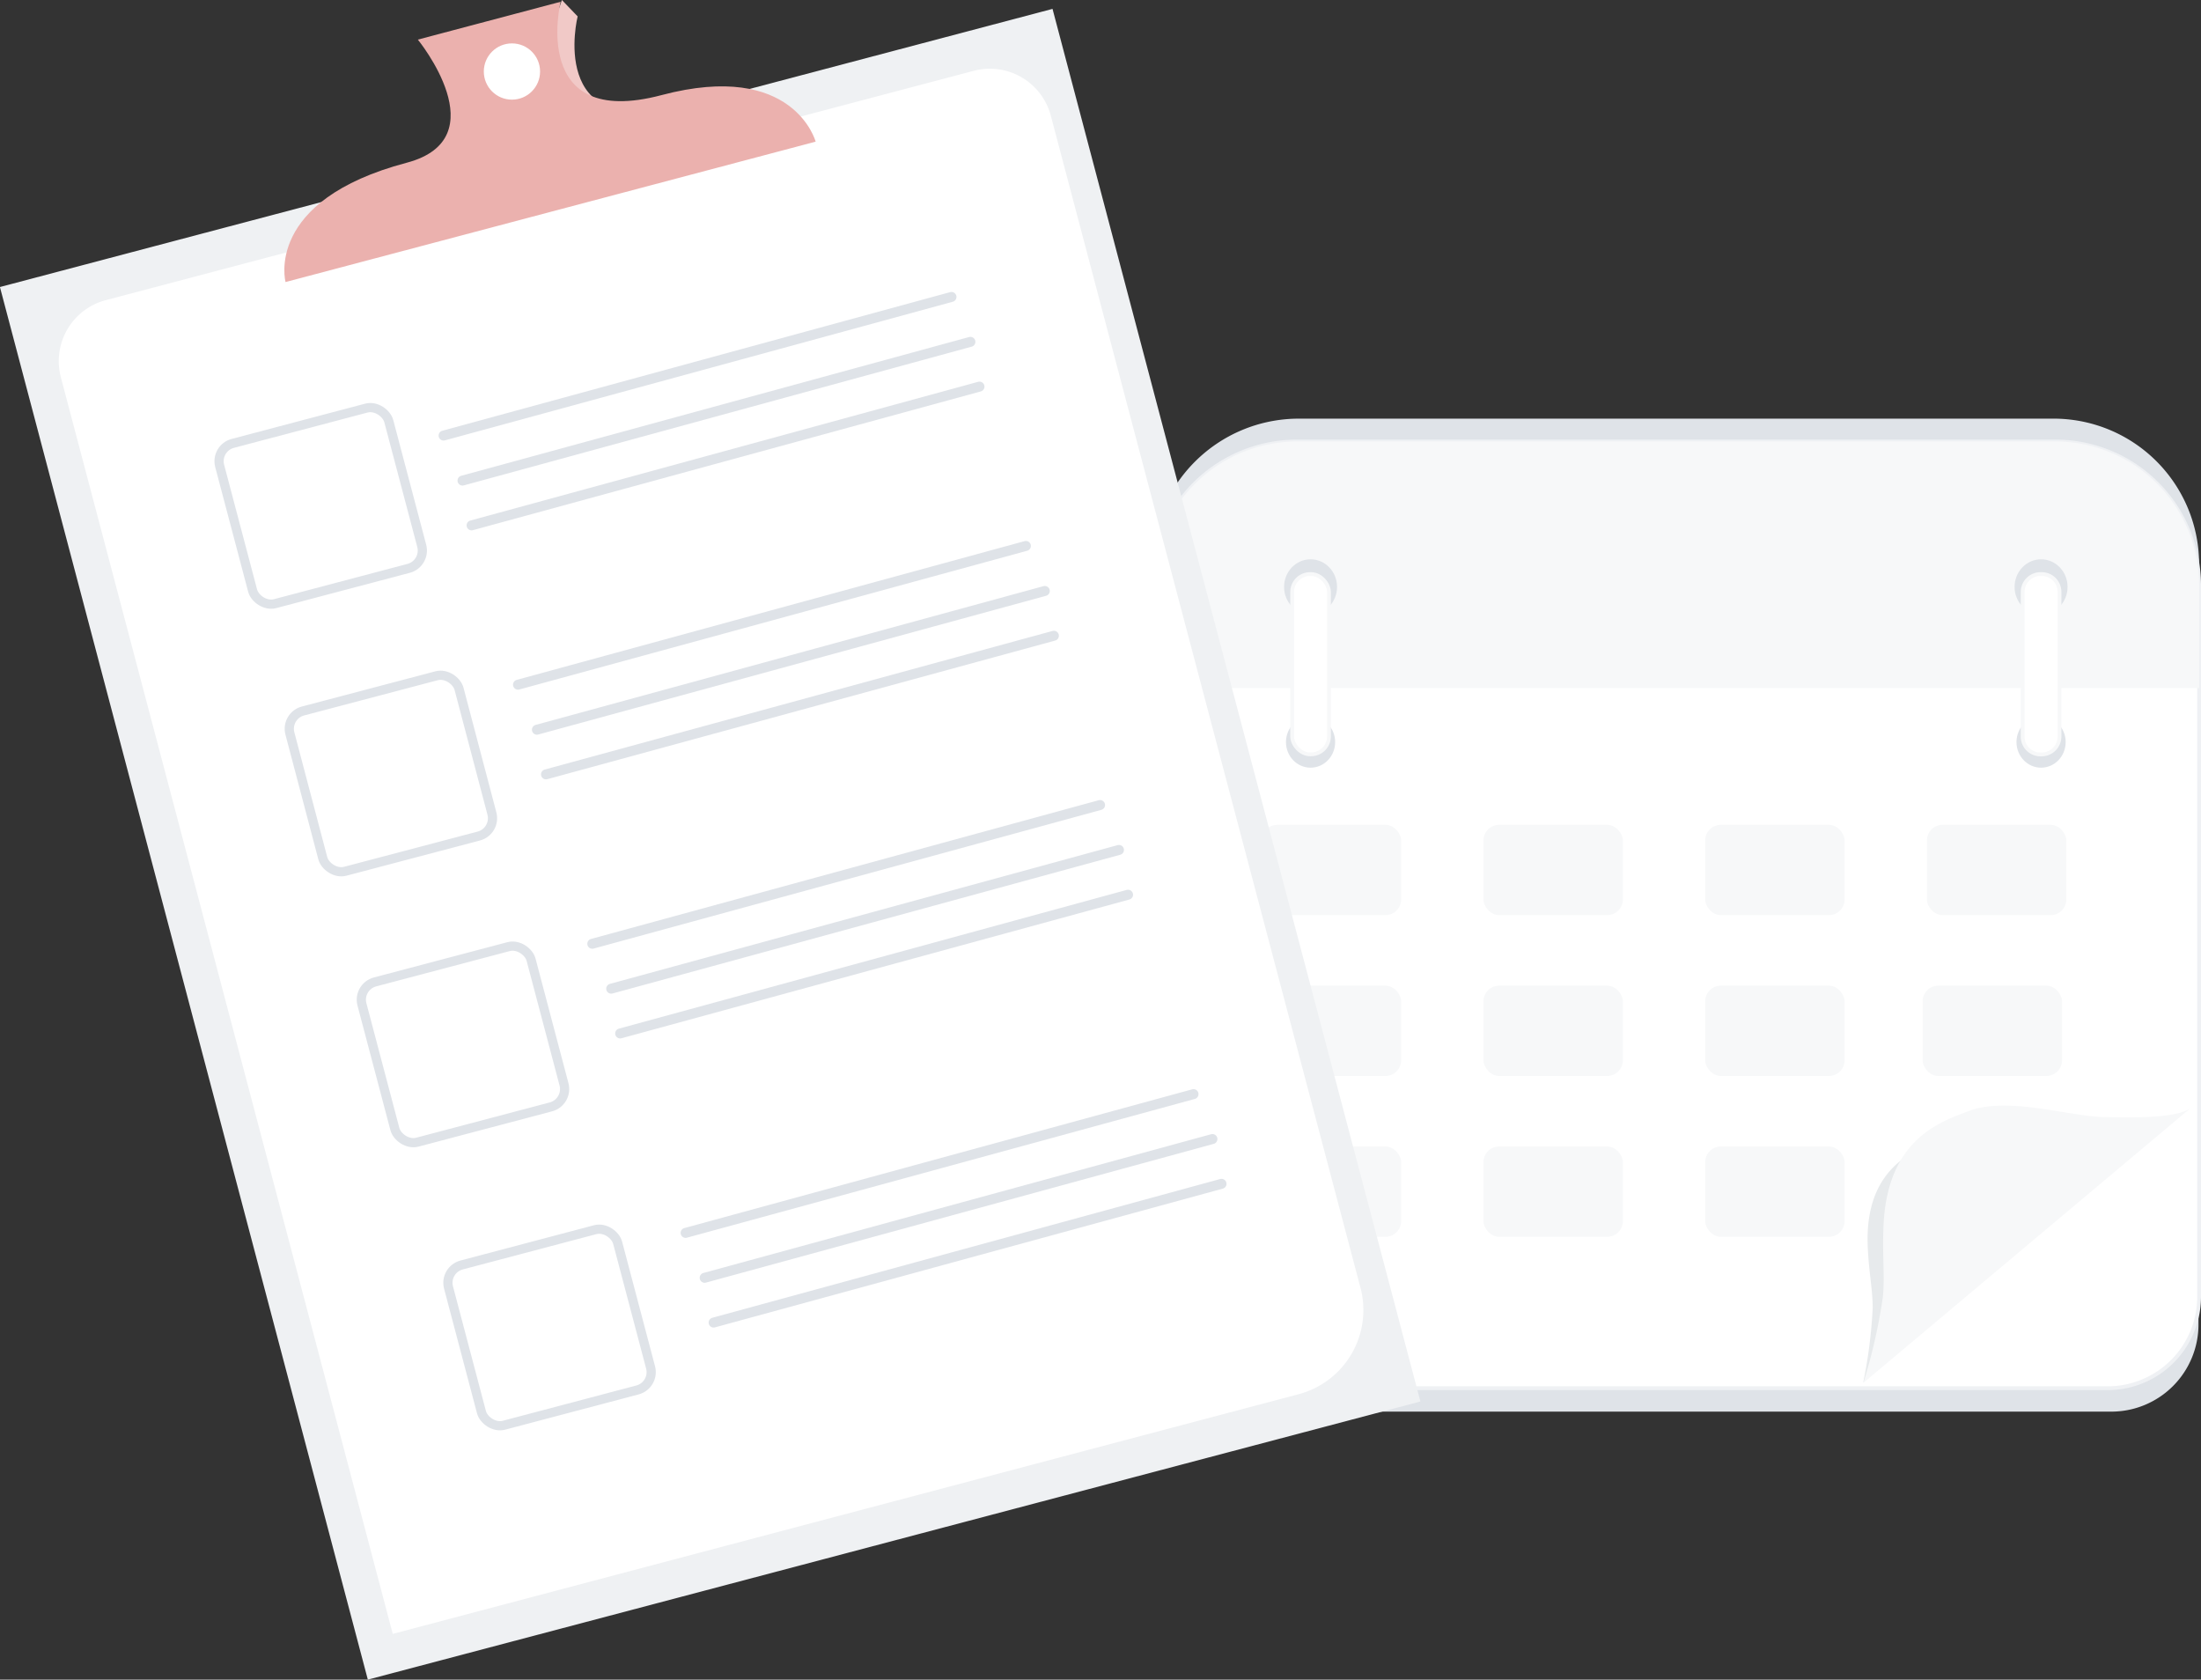 <svg id="Ebene_1" data-name="Ebene 1" xmlns="http://www.w3.org/2000/svg" xmlns:xlink="http://www.w3.org/1999/xlink" viewBox="0 0 174.51 133.16"><rect x="0" y="0" width="174.51" height="133.16" fill="#333333" stroke="none"/><defs><style>.cls-1,.cls-11,.cls-12,.cls-14{fill:none;}.cls-2{clip-path:url(#clip-path);}.cls-3{fill:#dfe3e8;}.cls-10,.cls-4,.cls-6{fill:#fff;}.cls-4{stroke:#eff1f4;stroke-width:0.3px;}.cls-14,.cls-4,.cls-6{stroke-miterlimit:10;}.cls-5{fill:#f7f8f9;}.cls-6{stroke:#f7f8f9;stroke-width:0.3px;}.cls-7{fill:#e7eaec;}.cls-8{fill:#f1c9c7;}.cls-9{fill:#eff1f3;}.cls-11,.cls-12,.cls-14{stroke:#dfe3e8;}.cls-11{stroke-miterlimit:10;stroke-width:0.73px;}.cls-12{stroke-miterlimit:10;stroke-width:0.73px;}.cls-13{fill:#ebb1ae;}.cls-14{stroke-linecap:round;stroke-width:0.79px;}</style><clipPath id="clip-path"><rect class="cls-1" x="-32.68" y="-9.09" width="250" height="150"/></clipPath></defs><title>Taskliste empty state</title><g id="Layer_2" data-name="Layer 2"><g id="Layer_1-2" data-name="Layer 1-2"><g class="cls-2"><path class="cls-3" d="M102.69,36h60.42a11.2,11.2,0,0,1,11.2,11.2V105a6.91,6.91,0,0,1-6.91,6.91h-69A6.91,6.91,0,0,1,91.49,105h0V47.19A11.19,11.19,0,0,1,102.69,36Z"/><path class="cls-3" d="M174.36,44.68v1.84a11.4,11.4,0,0,0-11.25-11.35H102.69A11.51,11.51,0,0,0,91.33,46.52V44.68a11.65,11.65,0,0,1,11.51-11.49H163A11.54,11.54,0,0,1,174.36,44.68Z"/><path class="cls-4" d="M174.36,46.3v56.54a7.25,7.25,0,0,1-7.05,7.21H98.49a7.35,7.35,0,0,1-7.16-7.21V46.3A11.51,11.51,0,0,1,102.69,35h60.42A11.4,11.4,0,0,1,174.36,46.3Z"/><path class="cls-5" d="M174.36,46.3v8.25h-83V46.3A11.51,11.51,0,0,1,102.69,35h60.42A11.4,11.4,0,0,1,174.36,46.3Z"/><ellipse class="cls-3" cx="103.91" cy="58.83" rx="1.95" ry="2.03"/><ellipse class="cls-3" cx="103.91" cy="46.53" rx="2.1" ry="2.19"/><ellipse class="cls-3" cx="161.83" cy="58.83" rx="1.95" ry="2.03"/><ellipse class="cls-3" cx="161.83" cy="46.53" rx="2.1" ry="2.19"/><rect class="cls-6" x="102.45" y="45.51" width="2.92" height="14.29" rx="1.42"/><path class="cls-6" d="M161.79,45.51h.09a1.41,1.41,0,0,1,1.41,1.41V58.39a1.42,1.42,0,0,1-1.42,1.42h-.09a1.41,1.41,0,0,1-1.41-1.41V46.93A1.42,1.42,0,0,1,161.79,45.51Z"/><path class="cls-7" d="M167.32,89l-19.59,20.6a39.18,39.18,0,0,0,.75-5.9c0-1.45-.29-2.71-.39-4.79-.28-5.84,3.1-7.32,4.69-8.18,2.45-1.33,6.46-.35,8.87-.5C162.67,90.19,166.56,90,167.32,89Z"/><path class="cls-5" d="M173.82,87.73l-26.08,21.9a44.41,44.41,0,0,0,1.55-6.83c.16-1.7-.06-3.21.05-5.66.3-6.86,4.56-8.21,6.6-9,3.11-1.28,7.89.33,10.84.42C168,88.56,172.78,88.8,173.82,87.73Z"/><rect class="cls-5" x="100.04" y="65.39" width="11.05" height="7.16" rx="1.24"/><rect class="cls-5" x="100.04" y="78.14" width="11.05" height="7.16" rx="1.24"/><rect class="cls-5" x="117.62" y="78.14" width="11.05" height="7.16" rx="1.24"/><rect class="cls-5" x="135.2" y="78.14" width="11.05" height="7.16" rx="1.24"/><rect class="cls-5" x="152.44" y="78.14" width="11.05" height="7.16" rx="1.24"/><rect class="cls-5" x="100.04" y="90.89" width="11.05" height="7.16" rx="1.24"/><rect class="cls-5" x="117.62" y="90.89" width="11.05" height="7.16" rx="1.24"/><rect class="cls-5" x="135.2" y="90.89" width="11.05" height="7.16" rx="1.24"/><rect class="cls-5" x="117.62" y="65.39" width="11.05" height="7.16" rx="1.24"/><rect class="cls-5" x="135.2" y="65.39" width="11.05" height="7.16" rx="1.24"/><rect class="cls-5" x="152.78" y="65.39" width="11.05" height="7.16" rx="1.24"/><path class="cls-8" d="M24,23.2s-1.74-6.46,9.61-9.47C40.91,11.81,44.55,0,44.55,0L45.8,1.3s-2.47,9.86,8.05,7.08,12.22,3.69,12.22,3.69Z"/><rect class="cls-9" x="13.15" y="9.83" width="86.32" height="114.19" transform="translate(-15.23 16.61) rotate(-14.8)"/><path class="cls-10" d="M8.37,23.8,77.22,5.61a5,5,0,0,1,6.09,3.54h0l24.56,92.95a6.9,6.9,0,0,1-4.91,8.43h0l-71.82,19h0L4.82,29.89A5,5,0,0,1,8.37,23.8Z"/><rect class="cls-11" x="18.49" y="33.54" width="13.87" height="13.14" rx="1.46" transform="translate(-9.4 7.82) rotate(-14.8)"/><rect class="cls-12" x="24.06" y="54.75" width="13.87" height="13.14" rx="1.46" transform="translate(-14.61 9.93) rotate(-14.77)"/><rect class="cls-11" x="36.64" y="98.67" width="13.87" height="13.14" rx="1.46" transform="translate(-25.44 14.62) rotate(-14.8)"/><rect class="cls-11" x="29.77" y="76.23" width="13.87" height="13.14" rx="1.46" transform="translate(-19.93 12.12) rotate(-14.8)"/><path class="cls-13" d="M22.64,22.36S20.9,15.9,32.25,12.9c7.28-1.93.88-9.76.88-9.76l11.32-3s-2.5,10.18,8,7.4,12.22,3.69,12.22,3.69Z"/><line class="cls-14" x1="35.17" y1="34.53" x2="75.44" y2="23.54"/><line class="cls-14" x1="36.67" y1="38.1" x2="76.94" y2="27.1"/><line class="cls-14" x1="37.39" y1="41.65" x2="77.66" y2="30.65"/><line class="cls-14" x1="41.07" y1="54.28" x2="81.34" y2="43.28"/><line class="cls-14" x1="42.57" y1="57.85" x2="82.84" y2="46.85"/><line class="cls-14" x1="43.29" y1="61.39" x2="83.56" y2="50.4"/><line class="cls-14" x1="46.96" y1="74.82" x2="87.22" y2="63.82"/><line class="cls-14" x1="48.46" y1="78.38" x2="88.72" y2="67.38"/><line class="cls-14" x1="49.17" y1="81.93" x2="89.44" y2="70.93"/><line class="cls-14" x1="54.36" y1="97.74" x2="94.63" y2="86.74"/><line class="cls-14" x1="55.87" y1="101.3" x2="96.13" y2="90.3"/><line class="cls-14" x1="56.58" y1="104.85" x2="96.85" y2="93.85"/><circle class="cls-10" cx="40.59" cy="5.67" r="2.23"/></g></g></g></svg>
